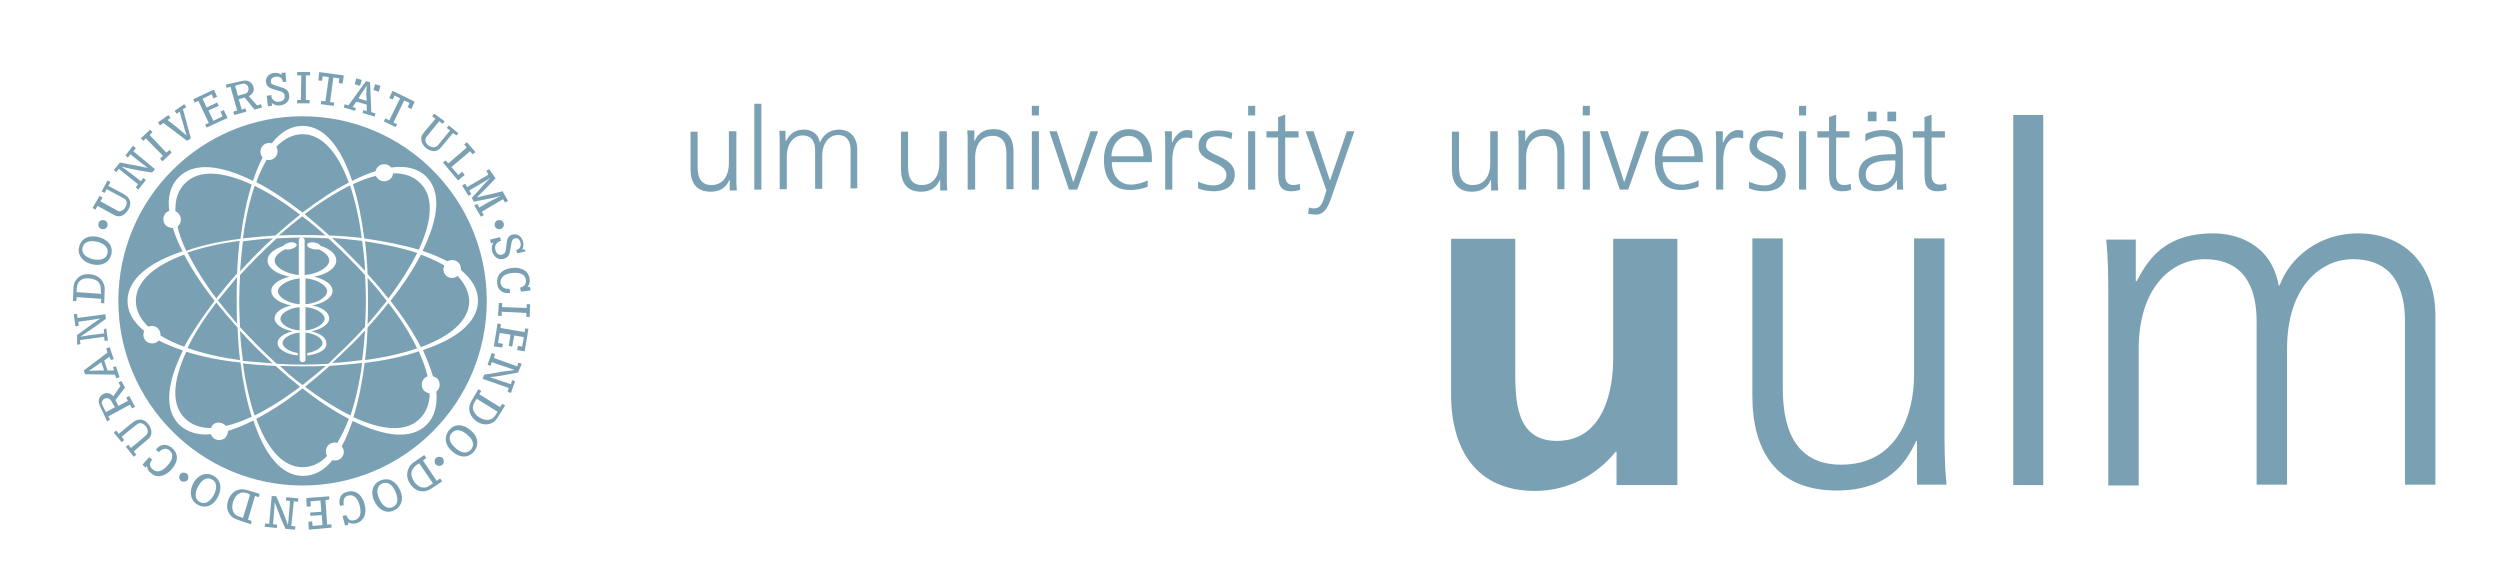 <?xml version="1.0" encoding="utf-8"?>
<!-- Generator: Adobe Illustrator 18.0.0, SVG Export Plug-In . SVG Version: 6.00 Build 0)  -->
<!DOCTYPE svg PUBLIC "-//W3C//DTD SVG 1.1//EN" "http://www.w3.org/Graphics/SVG/1.1/DTD/svg11.dtd">
<svg version="1.1" xmlns="http://www.w3.org/2000/svg" xmlns:xlink="http://www.w3.org/1999/xlink" x="0px" y="0px"
	 viewBox="0 0 599.9 141" style="enable-background:new 0 0 599.9 141;" xml:space="preserve">
<style type="text/css">
	.st0{fill:#79A0B3;}
	.st1{fill-rule:evenodd;clip-rule:evenodd;fill:#79A0B3;}
</style>
<g id="Guides">
</g>
<g id="logo">
	<g>
		<circle class="st0" cx="119.8" cy="53.9" r="1.1"/>
		<path class="st0" d="M119.8,53.9"/>
	</g>
	<g>
		<path class="st1" d="M22.2,49.9l0.7,0.4l0.5-0.9l3.1,1.7c1.2,0.7,1.5,0.8,2,0.8c0.9,0,1.7-0.6,2.3-1.6c0.5-0.9,0.6-1.8,0.2-2.5
			c-0.2-0.5-0.7-0.9-1.8-1.5L26,44.6l0.5-0.9l-0.7-0.4l-1.4,2.6l0.7,0.4l0.5-0.9l3.2,1.7c1,0.5,1.1,0.6,1.3,0.8
			c0.4,0.5,0.4,1.1,0,1.8c-0.3,0.6-0.8,0.9-1.3,1c-0.4,0-0.4,0-1.6-0.7l-3.1-1.7l0.5-0.9l-0.7-0.4L22.2,49.9z"/>
		<path class="st1" d="M27.3,40.8l0.6,0.5l0.6-0.8l4.6,3.7L32.6,45l0.6,0.5l1.8-2.3l-0.6-0.5l-0.6,0.8l-1.9-1.5
			c-0.3-0.2-1.8-1.4-2.7-2c0.3,0,0.5,0.1,0.8,0.2c1.5,0.3,1.9,0.4,3.3,0.7l3.2,0.5l0.7-0.8L32,36.3l0.6-0.8L31.9,35l-1.8,2.3
			l0.6,0.5l0.6-0.8l1.7,1.4c0.9,0.7,1.8,1.4,2.5,1.9c-1.2-0.3-3-0.6-4.1-0.8L28.8,39L27.3,40.8z"/>
		<polygon class="st1" points="33.8,33.2 34.4,33.8 35,33.2 39.1,37.4 38.4,38.1 39,38.7 41.2,36.6 40.7,36 39.9,36.6 35.9,32.4 
			36.6,31.7 36,31.1 		"/>
		<path class="st1" d="M37.9,29.4l0.5,0.7l0.8-0.6l5.7,4.3l0.9-0.6l-1.9-7l0.8-0.5l-0.5-0.7l-2.3,1.6l0.5,0.7l0.7-0.5l0.8,2.7
			c0.1,0.2,0.3,1.1,0.4,1.5c0.2,0.7,0.4,1.2,0.5,1.5c-0.2-0.1-0.3-0.3-0.5-0.4c-1-0.8-1.3-1.1-1.9-1.6l-2.2-1.7l0.7-0.5l-0.5-0.7
			L37.9,29.4z"/>
		<polygon class="st1" points="52.1,23.2 51.3,21.5 46.4,23.8 46.7,24.6 47.6,24.2 50.1,29.5 49.2,29.9 49.6,30.6 54.6,28.3 
			53.7,26.4 52.9,26.8 53.4,27.9 51.2,29 50,26.5 52.5,25.4 52.1,24.6 49.6,25.8 48.6,23.7 50.8,22.6 51.2,23.6 		"/>
		<path class="st1" d="M54.2,20.3l0.2,0.8l0.9-0.3l1.6,5.7L56,26.8l0.2,0.8l2.9-0.8l-0.2-0.8L58,26.3l-0.7-2.5l1.4-0.4l2.4,2.9
			l1.8-0.5L62.6,25l-0.9,0.3l-2-2.2c1-0.6,1.4-1.3,1.1-2.3c-0.2-0.7-0.7-1.2-1.4-1.4c-0.6-0.1-1-0.1-2.5,0.3L54.2,20.3z M57.1,23
			l-0.7-2.4l0.9-0.3c0.9-0.2,1.2-0.3,1.4-0.2c0.4,0.1,0.8,0.4,0.9,0.9c0.1,0.5,0,0.8-0.2,1.1c-0.2,0.3-0.5,0.4-1.4,0.6L57.1,23z"/>
		<path class="st1" d="M67.5,17.5l0.1,0.5c-0.5-0.4-1.1-0.6-1.8-0.5c-1.3,0.1-2.1,1.1-2,2.2c0.1,0.5,0.3,0.9,0.7,1.2
			c0.4,0.3,0.7,0.4,1.7,0.7c1.1,0.3,1.4,0.4,1.7,0.6c0.2,0.2,0.4,0.4,0.4,0.8c0.1,0.8-0.4,1.3-1.3,1.4c-0.6,0.1-1.2-0.1-1.5-0.5
			c-0.2-0.2-0.4-0.5-0.4-1.1L64,23l0.3,2.5l1-0.1l-0.1-0.7c0.6,0.5,1.2,0.7,2,0.6c1.5-0.2,2.4-1.2,2.2-2.5c-0.1-0.6-0.3-1-0.7-1.3
			c-0.4-0.3-0.7-0.4-2-0.8c-1.3-0.4-1.7-0.5-1.7-1.1c-0.1-0.7,0.4-1.1,1.2-1.2c1-0.1,1.5,0.3,1.7,1.3l0.8-0.1l-0.2-2.2L67.5,17.5z"
			/>
		<polygon class="st1" points="71.3,17.3 71.3,18.1 72.3,18.1 72.2,24 71.3,24 71.3,24.8 74.3,24.8 74.3,24 73.4,24 73.4,18.1 
			74.4,18.1 74.4,17.3 		"/>
		<polygon class="st1" points="76.6,17.3 76.4,19.3 77.3,19.4 77.4,18.3 78.9,18.5 78.1,24.3 77.1,24.2 77,25 80.1,25.4 80.2,24.6 
			79.2,24.5 80,18.6 81.4,18.8 81.3,19.9 82.2,20.1 82.5,18.1 		"/>
		<path class="st1" d="M87.8,19.5l-4.2,5.8L82.7,25l-0.2,0.8l2.7,0.8l0.2-0.7l-0.8-0.2l0.9-1.3l2.5,0.7l0,1.6l-0.8-0.3l-0.2,0.7
			l2.9,0.9l0.2-0.8l-1-0.3l-0.3-7.2L87.8,19.5z M88,24.2l-2-0.6l0.7-1.1c0.7-1,1.1-1.6,1.3-2c0,0.6-0.1,0.9-0.1,2.3L88,24.2z
			 M85.5,18.8l-0.4,1.4l1.3,0.4l0.4-1.4L85.5,18.8z M90,20.2l-0.4,1.4l1.3,0.4l0.4-1.4L90,20.2z"/>
		<polygon class="st1" points="94.2,21.8 93.4,23.5 94.2,23.9 94.7,22.9 96,23.6 93.4,28.9 92.5,28.4 92.1,29.1 94.9,30.5 
			95.3,29.8 94.4,29.4 97,24.1 98.3,24.7 97.8,25.7 98.7,26.2 99.5,24.4 		"/>
		<path class="st1" d="M104.2,27.3l-0.5,0.6l0.8,0.6l-2.3,2.7c-0.9,1.1-1,1.3-1.1,1.8c-0.1,0.9,0.3,1.8,1.1,2.5
			c0.8,0.6,1.6,0.9,2.4,0.7c0.6-0.1,1-0.5,1.8-1.5l2.3-2.8l0.8,0.6L110,32l-2.3-1.9l-0.5,0.6l0.8,0.6l-2.3,2.8
			c-0.7,0.9-0.8,1-1.1,1.1c-0.5,0.3-1.2,0.1-1.8-0.3c-0.5-0.4-0.8-0.9-0.7-1.5c0.1-0.4,0.1-0.4,1-1.5l2.3-2.8l0.8,0.6l0.5-0.6
			L104.2,27.3z"/>
		<polygon class="st1" points="108.3,40.1 112.8,36.3 113.4,37 114.1,36.5 112,34.1 111.4,34.7 112,35.4 107.6,39.2 106.9,38.5 
			106.3,39 109.9,43.3 111.5,42 110.9,41.2 110,42 		"/>
		<path class="st1" d="M117.4,40.6l-0.7,0.4l0.5,0.9l-5.1,3l-0.5-0.8l-0.7,0.4l1.5,2.5l0.7-0.4l-0.5-0.9l2.4-1.4
			c1.7-1,1.9-1.1,2.7-1.7c-0.7,0.8-1.6,1.6-2.4,2.6l-2.1,2.3l0.5,0.9l3-0.6c1.2-0.2,1.9-0.4,3.5-0.8l-1,0.5l-0.6,0.3l-0.6,0.3
			c-0.3,0.2-0.5,0.3-0.6,0.3l-2.4,1.4l-0.5-0.9l-0.7,0.4l1.6,2.7l0.7-0.4l-0.5-0.8l5.1-3l0.5,0.8l0.7-0.4l-1.3-2.3l-2.9,0.7
			c-1.6,0.4-1.9,0.4-3.3,0.8c1.1-1.1,1.5-1.5,2.4-2.4l2.1-2.2L117.4,40.6z"/>
		<path class="st1" d="M125.8,59.8l-0.5,0.1c0.3-0.6,0.4-1.1,0.2-1.9c-0.3-1.3-1.4-2-2.5-1.7c-0.5,0.1-0.9,0.4-1.1,0.8
			c-0.2,0.4-0.3,0.8-0.4,1.8c-0.1,1.2-0.2,1.4-0.3,1.7c-0.1,0.2-0.4,0.4-0.7,0.5c-0.8,0.2-1.4-0.2-1.6-1.1c-0.2-0.6-0.1-1.2,0.3-1.6
			c0.2-0.3,0.5-0.4,1-0.6l-0.2-0.9l-2.4,0.6l0.2,0.9l0.6-0.2c-0.4,0.7-0.5,1.3-0.3,2.1c0.4,1.4,1.5,2.2,2.8,1.8
			c0.5-0.1,1-0.5,1.2-0.9c0.2-0.4,0.3-0.8,0.5-2.1c0.2-1.4,0.3-1.7,0.9-1.9c0.6-0.2,1.2,0.2,1.4,1c0.2,0.9-0.1,1.5-1,1.8l0.2,0.8
			l2.1-0.5L125.8,59.8z"/>
		<path class="st1" d="M127.2,68.8l-0.6,0.1c0.4-0.6,0.6-1.2,0.5-1.9c-0.2-1.9-1.9-3-4.3-2.7c-2.4,0.3-3.7,1.7-3.5,3.7
			c0.1,1,0.5,1.6,1.2,2c0.5,0.3,1,0.4,1.9,0.3l-0.1-1c-1.3,0.1-2-0.4-2.2-1.4c-0.1-1.3,0.9-2.2,2.8-2.4c2-0.2,3.2,0.4,3.3,1.7
			c0.1,1-0.4,1.6-1.4,1.8L125,70l2.3-0.3L127.2,68.8z"/>
		<polygon class="st1" points="127.2,73 126.4,73 126.4,73.9 120.5,73.7 120.5,72.7 119.7,72.7 119.5,75.8 120.4,75.8 120.4,74.8 
			126.3,75.1 126.3,76 127.1,76.1 		"/>
		<polygon class="st1" points="124.1,84 125.9,84.3 126.8,78.9 126,78.8 125.9,79.7 120.1,78.7 120.2,77.8 119.4,77.6 118.5,83.1 
			120.5,83.4 120.7,82.5 119.5,82.3 119.9,79.9 122.5,80.3 122.1,83 122.9,83.2 123.4,80.5 125.7,80.9 125.3,83.2 124.3,83 		"/>
		<path class="st1" d="M125.2,87.3l-0.8-0.3l-0.3,0.9l-5.6-2l0.3-0.9l-0.8-0.3l-1,2.8l0.7,0.3l0.3-0.9l2.3,0.8
			c0.3,0.1,2.2,0.7,3.2,1.1c-0.3,0-0.5,0.1-0.8,0.1c-1.5,0.2-2,0.2-3.3,0.5l-3.2,0.5l-0.4,1l6.3,2.2l-0.3,0.9l0.8,0.3l1-2.8
			l-0.7-0.3l-0.3,1l-2.1-0.7c-1.1-0.4-2.1-0.7-3-1c1.3-0.1,3.1-0.4,4.1-0.6l2.7-0.5L125.2,87.3z"/>
		<path class="st1" d="M121.2,97.3l-0.7-0.4l-0.5,0.8l-5-3.1l0.5-0.8l-0.7-0.4l-1.2,2c-0.7,1.2-1,1.8-1,2.6c0,1.3,0.7,2.4,1.9,3.2
			c1.1,0.7,2.3,0.8,3.3,0.4c0.8-0.3,1.3-0.8,2.1-2.2L121.2,97.3z M114.4,95.7l5,3.1l-0.3,0.5c-0.5,0.8-0.8,1.1-1.3,1.3
			c-0.8,0.3-1.7,0.2-2.7-0.4c-0.9-0.5-1.4-1.3-1.6-2c-0.1-0.6,0-1.2,0.6-2.1L114.4,95.7z"/>
		<path class="st1" d="M113.7,108.4c1.3-1.5,1.1-3.6-0.7-5.1c-1.8-1.6-3.9-1.7-5.2-0.1c-1.3,1.5-1.1,3.6,0.7,5.1
			C110.3,109.9,112.3,110,113.7,108.4z M113,107.9c-0.9,1-2.3,0.9-3.7-0.4c-1.5-1.3-1.8-2.6-0.9-3.6c0.9-1,2.3-0.9,3.8,0.5
			C113.6,105.5,113.9,106.9,113,107.9z"/>
		<path class="st1" d="M106.1,115.5l-0.5-0.7l-0.8,0.6l-3.3-4.9l0.8-0.6l-0.5-0.7l-1.9,1.3c-1.2,0.8-1.6,1.2-1.9,2
			c-0.5,1.2-0.4,2.5,0.5,3.7c0.7,1.1,1.8,1.7,2.9,1.7c0.9,0,1.5-0.2,2.8-1.1L106.1,115.5z M100.6,111.2l3.3,4.8l-0.5,0.3
			c-0.8,0.6-1.2,0.7-1.7,0.7c-0.8,0-1.7-0.5-2.3-1.4c-0.6-0.9-0.8-1.7-0.6-2.5c0.2-0.6,0.5-1.1,1.4-1.7L100.6,111.2z"/>
		<path class="st1" d="M94.5,122.5c1.8-0.8,2.5-2.8,1.5-4.9c-1-2.2-2.8-3.1-4.7-2.3c-1.9,0.8-2.5,2.8-1.5,4.9
			C90.8,122.4,92.7,123.3,94.5,122.5z M94.2,121.7c-1.2,0.5-2.4-0.2-3.2-2c-0.8-1.8-0.5-3.1,0.7-3.7c1.3-0.5,2.4,0.2,3.2,2
			C95.7,119.9,95.4,121.2,94.2,121.7z"/>
		<path class="st1" d="M83.6,125.9l-0.1-0.6c0.6,0.4,1.2,0.4,1.9,0.3c1.9-0.5,2.7-2.3,2.1-4.6c-0.6-2.3-2.2-3.5-4.1-3
			c-0.9,0.2-1.6,0.7-1.8,1.5c-0.2,0.6-0.2,1.1,0,1.9l0.9-0.2c-0.2-1.3,0.1-2.1,1.1-2.3c1.2-0.3,2.3,0.6,2.7,2.4
			c0.5,1.9,0.1,3.2-1.2,3.5c-1,0.3-1.6-0.1-2-1.2l-0.9,0.2l0.6,2.3L83.6,125.9z"/>
		<polygon class="st1" points="74,125.2 74.1,127.1 79.6,126.6 79.5,125.8 78.5,125.9 78.1,120 79,119.9 79,119.1 73.5,119.5 
			73.6,121.6 74.6,121.5 74.5,120.3 76.9,120.1 77.1,122.8 74.4,123 74.5,123.8 77.2,123.6 77.4,126 75,126.2 74.9,125.1 		"/>
		<path class="st1" d="M70.8,127.1l0.1-0.8l-1-0.1l0.6-5.9l1,0.1l0.1-0.8l-2.9-0.3l-0.1,0.8l1,0.1l-0.2,2.4c0,0.3-0.2,2.3-0.3,3.4
			c-0.1-0.3-0.2-0.5-0.3-0.8c-0.5-1.4-0.7-1.9-1.2-3.1l-1.3-3l-1.1-0.1l-0.6,6.7l-1-0.1l-0.1,0.8l2.9,0.3l0.1-0.8l-1-0.1l0.2-2.2
			c0.1-1.2,0.2-2.2,0.2-3.1c0.5,1.2,1.1,2.9,1.5,3.9l1.1,2.5L70.8,127.1z"/>
		<path class="st1" d="M60.2,125.8l0.2-0.8l-0.9-0.3l1.7-5.7l0.9,0.3l0.2-0.8l-2.3-0.7c-1.4-0.4-2-0.5-2.7-0.3
			c-1.2,0.3-2.2,1.3-2.6,2.7c-0.4,1.3-0.2,2.4,0.5,3.3c0.5,0.7,1.1,1,2.6,1.5L60.2,125.8z M60,118.7l-1.7,5.6l-0.5-0.2
			c-0.9-0.3-1.3-0.5-1.6-0.9c-0.5-0.7-0.6-1.6-0.3-2.7c0.3-1,0.8-1.7,1.5-2.1c0.6-0.3,1.1-0.3,2.1,0L60,118.7z"/>
		<path class="st1" d="M47.6,121.2c1.8,0.9,3.7,0.1,4.7-2c1.1-2.2,0.6-4.2-1.2-5.1c-1.8-0.9-3.7-0.1-4.8,2
			C45.3,118.3,45.8,120.3,47.6,121.2z M48,120.5c-1.2-0.6-1.4-2-0.5-3.7c0.9-1.7,2.1-2.4,3.3-1.8c1.2,0.6,1.4,2,0.5,3.8
			C50.4,120.4,49.2,121.1,48,120.5z"/>
		<path class="st1" d="M34.9,112.2l0.4-0.4c0,0.7,0.3,1.3,0.9,1.7c1.4,1.3,3.4,0.9,5-0.9c1.6-1.8,1.7-3.7,0.1-5.1
			c-0.7-0.6-1.5-0.9-2.3-0.7c-0.6,0.1-1,0.4-1.6,1.1l0.7,0.6c0.9-0.9,1.8-1.1,2.6-0.4c1,0.8,0.8,2.2-0.5,3.6
			c-1.3,1.5-2.6,1.8-3.6,0.9c-0.8-0.7-0.8-1.4-0.1-2.3l-0.7-0.6l-1.6,1.8L34.9,112.2z"/>
		<path class="st1" d="M32.1,109.6l0.6-0.5l-0.6-0.8l2.7-2.3c1.1-0.9,1.3-1.1,1.4-1.5c0.3-0.8,0.1-1.8-0.6-2.7
			c-0.6-0.8-1.4-1.2-2.2-1.1c-0.6,0-1.1,0.3-2.1,1.1l-2.8,2.3l-0.6-0.8l-0.6,0.5l1.9,2.3l0.6-0.5l-0.6-0.8l2.8-2.3
			c0.9-0.7,1-0.8,1.3-0.9c0.6-0.2,1.2,0.1,1.7,0.7c0.4,0.5,0.6,1.1,0.4,1.6c-0.1,0.3-0.1,0.3-1.2,1.3l-2.8,2.3l-0.6-0.8l-0.6,0.5
			L32.1,109.6z"/>
		<path class="st1" d="M25.7,101.1l0.7-0.4L26,99.9l5.2-2.8l0.5,0.9l0.7-0.4l-1.4-2.6l-0.7,0.4l0.4,0.8l-2.3,1.2L27.7,96l2.3-3
			l-0.9-1.6l-0.7,0.4l0.5,0.8l-1.7,2.5c-0.8-0.9-1.6-1-2.5-0.5c-0.7,0.4-1,1-1,1.7c0,0.6,0.2,1,0.9,2.4L25.7,101.1z M27.6,97.7
			l-2.2,1.2L25,98.1c-0.4-0.8-0.5-1.1-0.6-1.3c0-0.4,0.2-0.8,0.6-1.1c0.4-0.2,0.8-0.2,1.2,0c0.3,0.2,0.5,0.4,0.9,1.2L27.6,97.7z"/>
		<path class="st1" d="M20.4,89.8l7.2,0.1l0.3,0.9l0.8-0.3l-0.9-2.6l-0.7,0.2l0.3,0.8l-1.6,0l-0.8-2.4l1.3-0.9l0.3,0.8l0.7-0.2
			l-1-2.9l-0.8,0.3l0.3,1l-5.7,4.3L20.4,89.8z M24.3,86.9l0.7,2l-1.3,0c-1.2,0-2,0.1-2.4,0.1c0.5-0.3,0.8-0.5,1.9-1.3L24.3,86.9z"/>
		<path class="st1" d="M18.5,82.7l0.8-0.1l-0.1-1l5.8-0.8l0.1,1l0.8-0.1l-0.4-2.9L24.9,79l0.1,1l-2.4,0.3c-0.3,0-2.3,0.3-3.3,0.5
			c0.2-0.2,0.4-0.3,0.7-0.5c1.3-0.9,1.6-1.1,2.8-1.9l2.6-1.9l-0.1-1.1l-6.7,0.9l-0.1-1l-0.8,0.1l0.4,2.9l0.8-0.1l-0.1-1l2.2-0.3
			c1.2-0.2,2.2-0.3,3.1-0.5c-1.1,0.7-2.6,1.8-3.4,2.4l-2.2,1.6L18.5,82.7z"/>
		<path class="st1" d="M17.5,72.2l0.8,0.1l0.1-1l5.9,0.4l-0.1,1l0.8,0.1l0.1-2.4c0.1-1.4,0-2-0.4-2.7c-0.6-1.1-1.7-1.8-3.2-1.9
			c-1.3-0.1-2.4,0.3-3.1,1.2c-0.6,0.7-0.8,1.3-0.8,2.9L17.5,72.2z M24.3,70.5l-5.9-0.4l0-0.6c0.1-1,0.2-1.4,0.5-1.8
			c0.5-0.7,1.4-1,2.5-0.9c1,0.1,1.9,0.4,2.3,1c0.4,0.5,0.5,1,0.5,2.1L24.3,70.5z"/>
		<path class="st1" d="M19,59.2c-0.5,1.9,0.7,3.6,3,4.2c2.4,0.6,4.2-0.4,4.7-2.3c0.5-2-0.7-3.6-3-4.2C21.3,56.3,19.5,57.2,19,59.2z
			 M19.8,59.4c0.3-1.3,1.6-1.8,3.5-1.4c1.9,0.5,2.8,1.5,2.5,2.8c-0.3,1.3-1.6,1.8-3.5,1.4C20.4,61.7,19.5,60.7,19.8,59.4z"/>
	</g>
	<g>
		<circle class="st0" cx="24.7" cy="53.9" r="1.1"/>
		<path class="st0" d="M24.7,53.9"/>
	</g>
	<g>
		<circle class="st0" cx="44.1" cy="114.5" r="1.1"/>
		<path class="st0" d="M44.1,114.5"/>
	</g>
	<g>
		<circle class="st0" cx="105.4" cy="110.7" r="1.1"/>
		<path class="st0" d="M105.4,110.7"/>
	</g>
	<g>
		<g>
			<path class="st0" d="M57.6,86.4c-0.3-2.5-0.5-5.1-0.6-7.8c-1.8-2-3.5-4-5.1-6c-2.9,3.8-5.2,7.4-6.9,10.9
				C48.7,84.8,52.9,85.8,57.6,86.4z M65.5,57.2c-2.5,0.1-4.9,0.4-7.2,0.7c-0.3,2.3-0.5,4.7-0.7,7.2c1.2-1.3,2.5-2.7,3.8-4
				C62.8,59.7,64.1,58.4,65.5,57.2z M51.9,71.6c1.6-2,3.2-4,5-6c0.1-2.7,0.3-5.3,0.6-7.8c-4.7,0.6-8.9,1.6-12.5,2.8
				C46.8,64.2,49.1,67.9,51.9,71.6z M52.3,72.1c1.4,1.8,3,3.7,4.6,5.6c-0.1-1.8-0.1-3.7-0.1-5.6c0-1.9,0-3.8,0.1-5.6
				C55.3,68.4,53.8,70.3,52.3,72.1z M87.6,65c-0.1-2.5-0.4-4.9-0.7-7.2c-2.3-0.3-4.7-0.5-7.2-0.7c1.3,1.2,2.7,2.5,4,3.9
				C85.1,62.4,86.4,63.7,87.6,65z M78.1,56.5c-1.9-1.7-3.7-3.2-5.6-4.6c-1.8,1.4-3.7,3-5.6,4.6c1.8-0.1,3.7-0.1,5.6-0.1
				C74.5,56.4,76.3,56.4,78.1,56.5z M100.5,59.9c3.2-6.9,3.7-12.7,0.3-16c-1.6-1.6-3.9-2.4-6.5-2.3c0,0.5-0.2,0.9-0.6,1.3
				c-0.8,0.8-2.2,0.8-3,0c-0.2-0.2-0.4-0.4-0.5-0.7c-1.7,0.4-3.6,1.1-5.5,2c1.2,3.8,2.1,8.2,2.7,13C92.3,57.9,96.7,58.8,100.5,59.9z
				 M65.4,87.2c-1.3-1.2-2.7-2.5-4-3.8c-1.3-1.3-2.6-2.7-3.8-4c0.1,2.5,0.4,4.9,0.7,7.2C60.6,86.8,63,87,65.4,87.2z M67.3,76.5
				c0,1.3,2.1,2.6,4.6,2.8v-5.6C69.4,73.9,67.3,75.2,67.3,76.5z M87.6,79.3c-1.2,1.3-2.5,2.7-3.9,4c-1.3,1.3-2.7,2.6-4,3.8
				c2.5-0.1,4.9-0.4,7.2-0.7C87.2,84.2,87.4,81.8,87.6,79.3z M66.7,69.9c0,1.4,2.4,2.9,5.2,3.1v-6.2C69.1,67.1,66.7,68.5,66.7,69.9z
				 M72.6,92.4c1.8-1.4,3.7-3,5.6-4.6c-1.8,0.1-3.7,0.1-5.5,0.1c-1.9,0-3.7,0-5.5-0.1C68.9,89.5,70.7,91,72.6,92.4z M83.3,82.9
				c1.5-1.5,3-3,4.3-4.5c0.1-2,0.2-4.1,0.2-6.2c0-2.1-0.1-4.2-0.2-6.2c-1.4-1.5-2.8-3-4.3-4.5c-1.5-1.5-3-2.9-4.5-4.3
				c-2-0.1-4.1-0.2-6.2-0.2c-2.1,0-4.2,0.1-6.2,0.2c-1.5,1.4-3,2.8-4.5,4.3c-1.5,1.5-2.9,3-4.3,4.5c-0.1,2-0.2,4.1-0.2,6.3
				c0,2.1,0.1,4.2,0.2,6.2c1.4,1.5,2.8,3,4.3,4.5c1.5,1.5,3,2.9,4.5,4.3c2,0.1,4.1,0.2,6.2,0.2c2.1,0,4.2-0.1,6.2-0.2
				C80.3,85.8,81.8,84.4,83.3,82.9z M73.8,85.3c0,0-0.1-0.1-0.1-0.3c0-0.1,0.1-0.3,0.1-0.3c2-0.3,3.6-1.4,3.6-2.4
				c0-1.1-1.9-2.3-4.1-2.5v6.5c0,0.4-0.3,0.6-0.7,0.6c-0.4,0-0.7-0.3-0.7-0.6v-6.5c-2.2,0.2-4.1,1.4-4.1,2.5c0,1,1.6,2.1,3.6,2.4
				c0,0,0.1,0.1,0.1,0.3c0,0.2-0.1,0.3-0.1,0.3c-2.7-0.3-4.8-1.5-4.8-3c0-1.2,1.5-2.3,3.6-2.8c-2.5-0.5-4.3-1.7-4.3-3.1
				c0-1.4,1.6-2.6,4-3.1c-2.8-0.5-4.8-1.9-4.8-3.5c0-1.5,1.8-2.8,4.4-3.4c-3.1-0.6-5.3-2.1-5.3-3.9c0-1.5,1.5-2.7,3.8-3.5
				c0.2-0.3,0.7-0.6,1.4-0.8c0.9-0.2,1.7,0.1,1.8,0.5c0.1,0.4-0.6,0.9-1.5,1.1c-0.4,0.1-0.9,0.1-1.2,0c-1.5,0.7-2.6,1.7-2.6,2.7
				c0,1.6,2.7,3.2,5.8,3.5v-8.4c0-0.4,0.3-0.6,0.7-0.6c0.4,0,0.7,0.3,0.7,0.6v8.4c3.1-0.2,5.9-1.9,5.9-3.5c0-1-1-2-2.6-2.7
				c-0.3,0.1-0.7,0.1-1.2,0c-0.9-0.2-1.6-0.6-1.5-1.1c0.1-0.4,0.9-0.7,1.8-0.5c0.7,0.1,1.2,0.4,1.4,0.8c2.3,0.7,3.8,2,3.8,3.5
				c0,1.8-2.2,3.3-5.3,3.9c2.6,0.6,4.4,1.9,4.4,3.4c0,1.6-2,2.9-4.8,3.5c2.4,0.5,4,1.7,4,3.1c0,1.4-1.8,2.6-4.3,3.1
				c2.1,0.5,3.6,1.5,3.6,2.8C78.6,83.8,76.5,85,73.8,85.3z M77.9,76.5c0-1.3-2.1-2.6-4.6-2.8v5.6C75.7,79.1,77.9,77.7,77.9,76.5z
				 M78.5,69.9c0-1.4-2.4-2.9-5.2-3.1V73C76.1,72.8,78.5,71.3,78.5,69.9z M79.1,87.8c-2,1.8-4,3.5-5.9,5c3.8,2.9,7.5,5.2,10.9,6.9
				c1.2-3.6,2.2-7.9,2.8-12.6C84.3,87.4,81.7,87.6,79.1,87.8z M66.1,87.8c-2.7-0.1-5.3-0.3-7.8-0.6c0.6,4.7,1.6,8.9,2.8,12.5
				c3.4-1.7,7.1-4,10.9-6.9C70.1,91.3,68.1,89.6,66.1,87.8z M44.7,84.4c-3.2,6.9-3.7,12.7-0.3,16c1.6,1.6,3.7,2.3,6.2,2.3
				c0.1-0.2,0.3-0.5,0.4-0.7c0.8-0.8,2.1-0.8,3,0c0.1,0.1,0.1,0.1,0.2,0.2c1.9-0.4,4-1.2,6.2-2.2c-1.2-3.8-2.1-8.2-2.7-13
				C52.9,86.5,48.5,85.6,44.7,84.4z M61.5,100.5c2.6,7.2,6.4,11.6,11.1,11.6c2.2,0,4.2-0.9,5.9-2.7c-0.2-0.3-0.3-0.7-0.3-1.1
				c0-1.2,0.9-2.1,2.1-2.1c0.2,0,0.4,0,0.6,0.1c1-1.6,2-3.6,2.8-5.8c-3.5-1.8-7.3-4.3-11.1-7.3C68.8,96.2,65,98.7,61.5,100.5z
				 M51.5,72.2c-3-3.8-5.5-7.6-7.3-11.1c-7.1,2.6-11.6,6.4-11.6,11.1c0,2.3,1.1,4.4,3,6.2c0.2-0.1,0.5-0.2,0.8-0.2
				c1.2,0,2.1,0.9,2.1,2.1l0,0.2c1.6,1,3.5,1.9,5.7,2.7C46.1,79.7,48.6,76,51.5,72.2z M87.5,87.1c-0.6,4.8-1.5,9.2-2.7,13
				c6.9,3.2,12.7,3.7,16,0.3c1.5-1.5,2.3-3.6,2.3-6c-0.5-0.1-0.9-0.3-1.3-0.6c-0.8-0.8-0.8-2.2,0-3c0.2-0.2,0.5-0.4,0.8-0.5
				c-0.4-1.9-1.2-3.9-2.1-6C96.7,85.6,92.3,86.5,87.5,87.1z M93.2,72.7c-1.5,2-3.2,3.9-5,5.9c-0.1,2.7-0.3,5.3-0.6,7.8
				c4.7-0.6,8.9-1.6,12.5-2.8C98.4,80.1,96.1,76.4,93.2,72.7z M109.8,66.2c-0.4,0.3-0.8,0.5-1.3,0.5c-1.2,0-2.1-0.9-2.1-2.1
				c0-0.3,0.1-0.6,0.2-0.9c-1.6-1-3.5-1.8-5.6-2.6c-1.8,3.5-4.3,7.3-7.3,11.1c3,3.8,5.5,7.6,7.3,11.1c7.1-2.6,11.6-6.4,11.6-11.1
				C112.5,70,111.5,68,109.8,66.2z M72.6,27.9c-24.4,0-44.2,19.8-44.2,44.3c0,24.4,19.8,44.3,44.2,44.3s44.2-19.8,44.2-44.3
				C116.8,47.7,97,27.9,72.6,27.9z M103.9,90.3c0.4,0.1,0.7,0.3,1,0.5c0.8,0.8,0.8,2.2,0,3c-0.1,0.1-0.1,0.1-0.2,0.2
				c0.3,3.3-0.4,6-2.3,7.9c-3.7,3.7-10.1,2.9-17.8-0.9c-0.8,2.3-1.6,4.3-2.6,6.1c0.3,0.4,0.5,0.8,0.5,1.3c0,1.2-0.9,2.1-2.1,2.1
				c-0.2,0-0.4,0-0.6-0.1c-2,2.5-4.4,3.8-7.1,3.8c-5.2,0-9.2-5.1-11.9-13.3c-2.1,1.1-4.2,1.9-6.1,2.5c0,0.6-0.2,1.1-0.6,1.6
				c-0.8,0.8-2.2,0.8-3,0c-0.2-0.2-0.4-0.5-0.5-0.8c-3.1,0.3-5.7-0.5-7.6-2.3c-3.7-3.7-2.9-10.1,0.9-17.8c-2.1-0.7-4.1-1.5-5.8-2.4
				c-0.4,0.5-1,0.7-1.6,0.7c-1.2,0-2.1-0.9-2.1-2.1c0-0.3,0.1-0.6,0.2-0.9c-2.6-2.1-4-4.5-4-7.2c0-5.2,5.1-9.2,13.2-11.9
				c-1-2-1.8-3.8-2.3-5.6c-0.6,0-1.2-0.2-1.7-0.6c-0.8-0.8-0.8-2.2,0-3c0.2-0.2,0.5-0.4,0.8-0.5c-0.4-3.4,0.3-6.1,2.3-8.1
				c3.7-3.7,10.1-2.9,17.8,0.9c0.7-2.1,1.5-4,2.3-5.6c-0.3-0.4-0.5-0.9-0.5-1.4c0-1.2,0.9-2.1,2.1-2.1c0.2,0,0.4,0,0.6,0.1
				c2.1-2.7,4.6-4.2,7.4-4.2c5.2,0,9.2,5.1,11.9,13.2c2-1,3.9-1.8,5.6-2.3c0.1-0.4,0.3-0.8,0.6-1.1c0.8-0.8,2.2-0.8,3,0
				c0.1,0.1,0.1,0.1,0.2,0.2c3.5-0.5,6.4,0.2,8.4,2.2c3.7,3.7,2.9,10.1-0.9,17.8c2.2,0.7,4.2,1.6,6,2.5c0.3-0.2,0.7-0.3,1.1-0.3
				c1.2,0,2.1,0.9,2.1,2.1c0,0.1,0,0.2,0,0.3c2.6,2.1,4.1,4.6,4.1,7.3c0,5.2-5.1,9.2-13.2,11.9C102.5,86.3,103.3,88.3,103.9,90.3z
				 M79,56.5c2.7,0.1,5.3,0.3,7.8,0.6c-0.6-4.7-1.6-9-2.8-12.6c-3.4,1.7-7.1,4-10.9,6.9C75.1,53.1,77.1,54.7,79,56.5z M57.7,57.3
				c0.6-4.8,1.5-9.2,2.7-13c-6.9-3.2-12.7-3.7-16-0.3c-1.7,1.7-2.4,3.9-2.3,6.7c0.3,0.1,0.5,0.3,0.7,0.5c0.8,0.8,0.8,2.2,0,3
				l-0.2,0.2c0.4,1.8,1.1,3.7,2.1,5.8C48.5,58.8,52.9,57.9,57.7,57.3z M92.8,72.2c-1.4-1.8-2.9-3.7-4.6-5.5c0.1,1.8,0.1,3.7,0.1,5.6
				c0,1.9,0,3.7-0.1,5.5C89.9,75.8,91.4,74,92.8,72.2z M87.6,57.9c0.3,2.5,0.5,5.1,0.6,7.8c1.8,2,3.5,4,5,5.9
				c2.9-3.8,5.2-7.5,6.9-10.9C96.5,59.5,92.2,58.6,87.6,57.9z M83.7,43.8c-2.6-7.1-6.4-11.6-11.1-11.6c-2.3,0-4.4,1.1-6.3,3
				c0.2,0.3,0.3,0.7,0.3,1.1c0,1.2-0.9,2.1-2.1,2.1c-0.2,0-0.4,0-0.5-0.1c-0.9,1.6-1.8,3.4-2.5,5.4c3.5,1.8,7.2,4.3,11.1,7.3
				C76.4,48.1,80.2,45.6,83.7,43.8z M66.1,56.5c2-1.8,4-3.5,5.9-5c-3.8-2.9-7.4-5.2-10.9-6.9c-1.2,3.6-2.2,7.9-2.8,12.6
				C60.9,56.9,63.4,56.7,66.1,56.5z"/>
		</g>
	</g>
	<g>
		<path class="st1" d="M359.3,31.5h-1.7v7.8c0,2.3-1,5.1-4.2,5.1c-2.4,0-3.3-1.7-3.3-4.3v-8.5h-1.7v9c0,3.1,1.3,5.4,4.8,5.4
			c2.9,0,4-1.6,4.5-2.8h0.1v2.5h1.7c-0.1-1.1-0.1-2.2-0.1-3.3V31.5z"/>
		<path class="st1" d="M364.5,45.5h1.7v-7.8c0-2.3,1-5.1,4.2-5.1c2.4,0,3.3,1.7,3.3,4.3v8.5h1.7v-9c0-3.1-1.3-5.4-4.8-5.4
			c-2.9,0-4,1.6-4.5,2.8H366v-2.5h-1.7c0.1,1.1,0.1,2.2,0.1,3.3V45.5z"/>
		<path class="st1" d="M379.8,45.5h1.7v-14h-1.7V45.5z M381.5,25.4h-1.7v2.3h1.7V25.4z"/>
		<polygon class="st1" points="395.7,31.5 393.8,31.5 389.8,43.6 389.7,43.6 385.8,31.5 383.9,31.5 388.7,45.5 390.7,45.5 		"/>
		<path class="st1" d="M407.5,43.3c-0.8,0.5-2.7,1-3.9,1c-3,0-4.6-2.4-4.6-5.4h9.6v-0.9c0-3.8-1.6-7-5.6-7c-3.5,0-5.9,3.1-5.9,7.3
			c0,4.2,1.7,7.3,6.4,7.3c1.3,0,2.9-0.3,4.1-0.8V43.3z M398.9,37.5c0-2.3,1.6-4.9,4.1-4.9c2.6,0,3.6,2.4,3.6,4.9H398.9z"/>
		<path class="st1" d="M411.8,45.5h1.7v-6.9c0-2.5,0.7-5.6,3.5-5.6c0.4,0,0.9,0.1,1.3,0.2v-1.8c-0.3-0.1-0.8-0.2-1.2-0.2
			c-1.8,0-3,1.5-3.6,3h-0.1v-2.7h-1.7c0.1,1,0.1,1.6,0.1,3.1V45.5z"/>
		<path class="st1" d="M419.7,45.2c1.2,0.5,2.6,0.7,3.9,0.7c2.1,0,4.9-1,4.9-4c0-4.6-6.9-4.3-6.9-6.9c0-1.8,1.2-2.3,3-2.3
			c1,0,2.2,0.2,3.1,0.7l0.2-1.5c-1.2-0.5-2.7-0.6-3.5-0.6c-2.3,0-4.6,1-4.6,3.8c0,4.1,6.7,3.5,6.7,6.9c0,1.6-1.5,2.5-3.1,2.5
			c-1.3,0-2.6-0.4-3.7-0.9L419.7,45.2z"/>
		<path class="st1" d="M431.7,45.5h1.7v-14h-1.7V45.5z M433.4,25.4h-1.7v2.3h1.7V25.4z"/>
		<path class="st1" d="M443.8,31.5h-3.2v-4l-1.7,0.6v3.4h-2.8V33h2.8v8.2c0,2.6,0.1,4.7,3.2,4.7c0.9,0,1.7-0.2,2.1-0.4l-0.1-1.4
			c-0.5,0.2-0.9,0.3-1.6,0.3c-1.4,0-1.9-1-1.9-2.3V33h3.2V31.5z"/>
		<path class="st1" d="M452.9,29.1h2.1v-2.3h-2.1V29.1z M448.2,29.1h2.1v-2.3h-2.1V29.1z M455,45.5h1.7c-0.1-1-0.1-1.8-0.1-2.9v-6.2
			c0-3.7-1.5-5.2-4.9-5.2c-1.2,0-3.1,0.4-4.1,1v1.7c1.3-0.8,2.7-1.2,4.1-1.2c2.3,0,3.2,1.2,3.2,3.6v0.7h-0.3c-3.6,0-8.6,0.2-8.6,4.9
			c0,1.3,0.6,4,4.6,4c1.7,0,3.7-0.9,4.5-2.6h0.1V45.5z M454.8,39.3c0,1.5-0.1,5.1-4.2,5.1c-1.6,0-2.9-0.7-2.9-2.5
			c0-3.1,3.6-3.4,6.6-3.4h0.5V39.3z"/>
		<path class="st1" d="M466.7,31.5h-3.2v-4l-1.7,0.6v3.4H459V33h2.8v8.2c0,2.6,0.1,4.7,3.2,4.7c0.9,0,1.7-0.2,2.1-0.4L467,44
			c-0.5,0.2-0.9,0.3-1.6,0.3c-1.4,0-1.9-1-1.9-2.3V33h3.2V31.5z"/>
	</g>
	<g>
		<path class="st1" d="M227.1,31.5h-1.7v7.8c0,2.3-1,5.1-4.2,5.1c-2.4,0-3.3-1.7-3.3-4.3v-8.5h-1.7v9c0,3.1,1.3,5.4,4.8,5.4
			c2.9,0,4-1.6,4.5-2.8h0.1v2.5h1.7c-0.1-1.1-0.1-2.2-0.1-3.3V31.5z"/>
		<path class="st1" d="M232.3,45.5h1.7v-7.8c0-2.3,1-5.1,4.2-5.1c2.4,0,3.3,1.7,3.3,4.3v8.5h1.7v-9c0-3.1-1.3-5.4-4.8-5.4
			c-2.9,0-4,1.6-4.5,2.8h-0.1v-2.5h-1.7c0.1,1.1,0.1,2.2,0.1,3.3V45.5z"/>
		<path class="st1" d="M247.6,45.5h1.7v-14h-1.7V45.5z M249.3,25.4h-1.7v2.3h1.7V25.4z"/>
		<polygon class="st1" points="263.5,31.5 261.7,31.5 257.6,43.6 257.5,43.6 253.6,31.5 251.8,31.5 256.5,45.5 258.5,45.5 		"/>
		<path class="st1" d="M275.3,43.3c-0.8,0.5-2.7,1-3.9,1c-3,0-4.6-2.4-4.6-5.4h9.6v-0.9c0-3.8-1.6-7-5.6-7c-3.5,0-5.9,3.1-5.9,7.3
			c0,4.2,1.7,7.3,6.4,7.3c1.3,0,2.9-0.3,4.1-0.8V43.3z M266.7,37.5c0-2.3,1.6-4.9,4.1-4.9c2.6,0,3.6,2.4,3.6,4.9H266.7z"/>
		<path class="st1" d="M279.6,45.5h1.7v-6.9c0-2.5,0.7-5.6,3.5-5.6c0.4,0,0.9,0.1,1.3,0.2v-1.8c-0.3-0.1-0.8-0.2-1.2-0.2
			c-1.8,0-3,1.5-3.6,3h-0.1v-2.7h-1.7c0.1,1,0.1,1.6,0.1,3.1V45.5z"/>
		<path class="st1" d="M287.5,45.2c1.2,0.5,2.6,0.7,3.9,0.7c2.1,0,4.9-1,4.9-4c0-4.6-6.9-4.3-6.9-6.9c0-1.8,1.2-2.3,3-2.3
			c1,0,2.2,0.2,3.1,0.7l0.2-1.5c-1.2-0.5-2.7-0.6-3.5-0.6c-2.3,0-4.6,1-4.6,3.8c0,4.1,6.7,3.5,6.7,6.9c0,1.6-1.5,2.5-3.1,2.5
			c-1.3,0-2.6-0.4-3.7-0.9L287.5,45.2z"/>
		<path class="st1" d="M299.5,45.5h1.7v-14h-1.7V45.5z M301.2,25.4h-1.7v2.3h1.7V25.4z"/>
		<path class="st1" d="M311.6,31.5h-3.2v-4l-1.7,0.6v3.4h-2.8V33h2.8v8.2c0,2.6,0.1,4.7,3.2,4.7c0.9,0,1.7-0.2,2.1-0.4l-0.1-1.4
			c-0.5,0.2-0.9,0.3-1.6,0.3c-1.4,0-1.9-1-1.9-2.3V33h3.2V31.5z"/>
	</g>
	<g>
		<path class="st1" d="M402.5,57.3h-15.4v28.9c0,7.6-2.4,19.6-13.5,19.6c-9.9,0-10-9.7-10-17V57.3h-15.4v37.3
			c0,13.3,6.1,23.2,20.1,23.2c8,0,14.7-3.7,19.4-9.4h0.2v8h14.6V57.3z"/>
		<g>
			<path class="st1" d="M466.6,57.2h-7.3v32.7c0,9.9-4.2,21.6-17.5,21.6c-10.1,0-14-7.2-14-18.3V57.2h-7.3V95
				c0,13,5.6,22.7,20.2,22.7c12.3,0,16.7-6.6,19.1-11.9h0.2v10.5h7.1c-0.5-4.8-0.5-9.4-0.5-13.9V57.2z"/>
		</g>
		<rect x="483.1" y="27.6" class="st1" width="7.2" height="88.8"/>
		<g>
			<path class="st1" d="M584.4,116.4V75.8c0-11.5-6.7-19.8-18.6-19.8c-9.2,0-16.2,5.6-18.8,12.5h-0.2C544.9,58.2,536.3,56,531.1,56
				c-12.6,0-16.1,7.4-18.4,11.5l-0.2-0.1v-9.9h-7.1c0.5,4.7,0.5,9.4,0.5,13.9v45.1h7.3V83.7c0-14.7,7.9-21.5,15.8-21.5
				c9.4,0,12.5,6.6,12.5,14.9v39.2h7.3V83.7c0-14.7,7.9-21.5,15.8-21.5c9.4,0,12.5,6.6,12.5,14.9v39.2H584.4z"/>
		</g>
	</g>
	<g>
		<path class="st1" d="M176.6,31.5h-1.7v7.8c0,2.3-1,5.1-4.2,5.1c-2.4,0-3.3-1.7-3.3-4.3v-8.5h-1.7v9c0,3.1,1.3,5.4,4.8,5.4
			c2.9,0,4-1.6,4.5-2.8h0.1v2.5h1.7c-0.1-1.1-0.1-2.2-0.1-3.3V31.5z"/>
		<rect x="181" y="24.9" class="st1" width="1.7" height="20.6"/>
		<path class="st1" d="M205.7,45.5v-9.7c0-2.7-1.6-4.7-4.4-4.7c-2.2,0-3.8,1.3-4.5,3h-0.1c-0.4-2.4-2.5-3-3.7-3
			c-3,0-3.8,1.8-4.4,2.7l-0.1,0v-2.4H187c0.1,1.1,0.1,2.2,0.1,3.3v10.7h1.7v-7.8c0-3.5,1.9-5.1,3.8-5.1c2.2,0,3,1.6,3,3.5v9.3h1.7
			v-7.8c0-3.5,1.9-5.1,3.8-5.1c2.2,0,3,1.6,3,3.5v9.3H205.7z"/>
		<path class="st1" d="M325,31.5h-1.8l-4,11.7h-0.1l0,0l-3.9-11.7h-1.9l5,14.2l-0.4,1.2c-0.5,1.8-1,3.1-2.5,3.1
			c-0.6,0-1-0.1-1.3-0.2l-0.2,1.5c0.6,0.1,1.2,0.2,1.9,0.2c2,0,2.9-1.9,3.6-3.9L325,31.5z"/>
	</g>
</g>
</svg>
